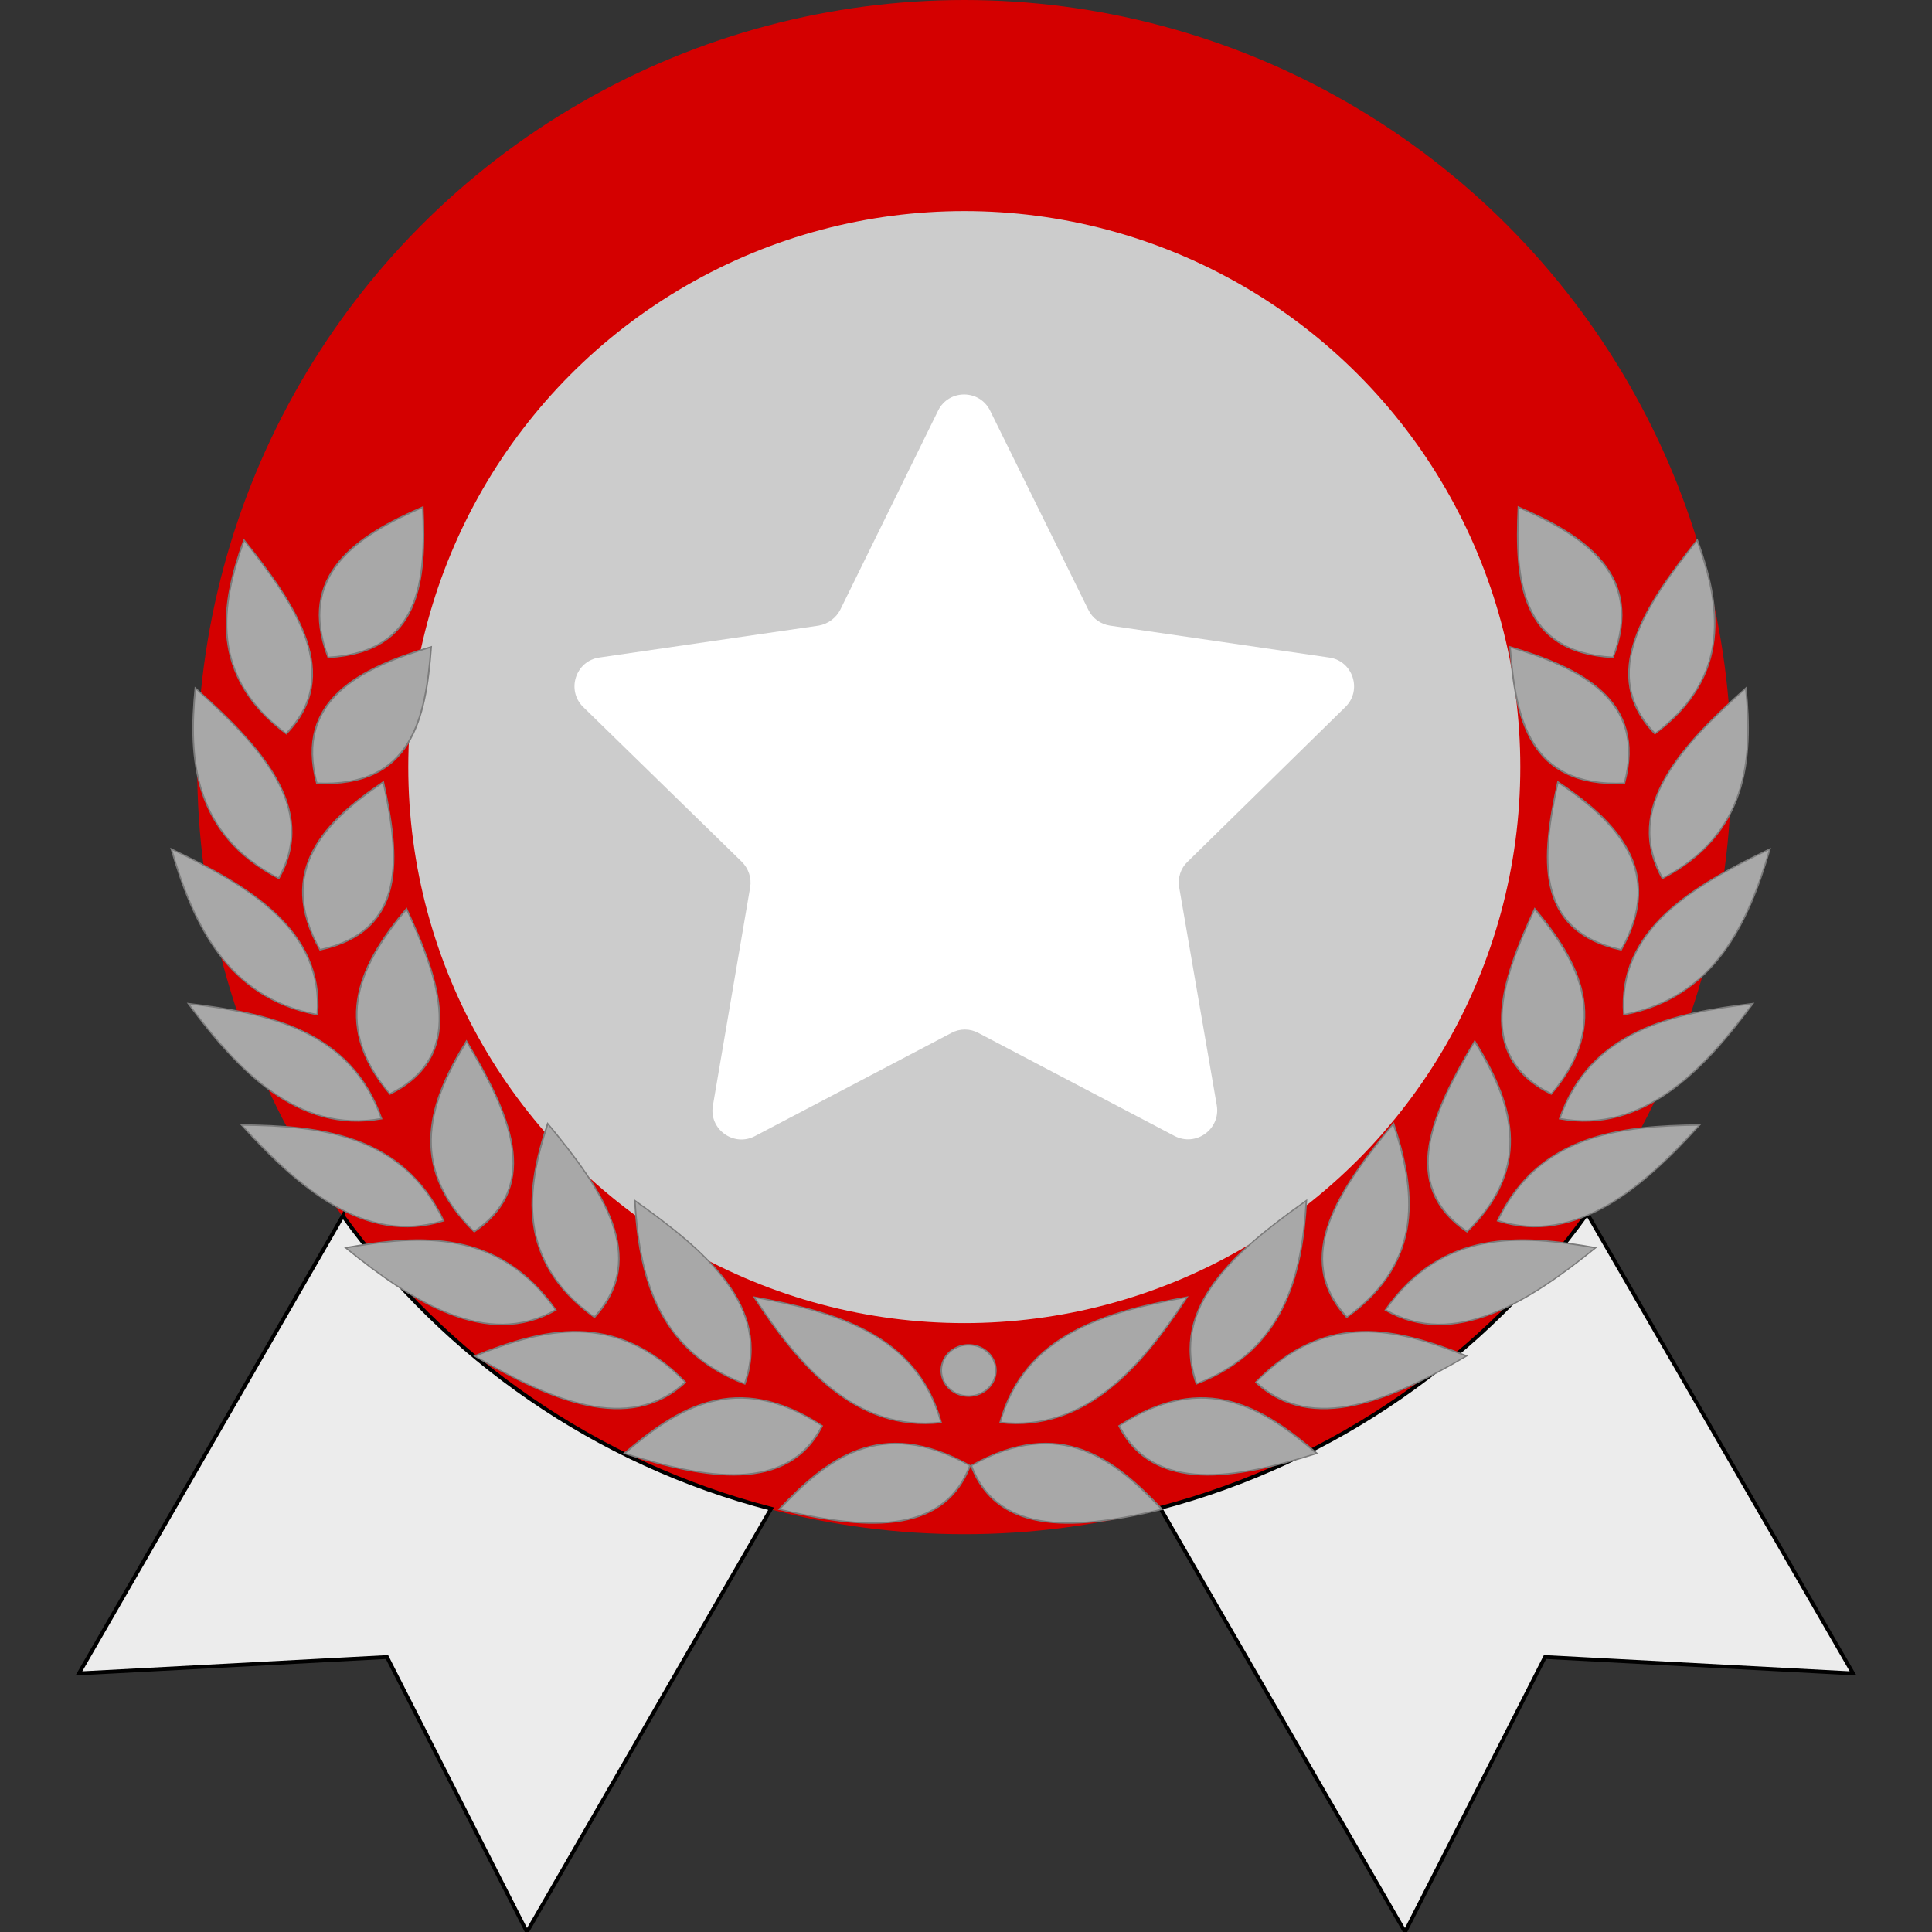 <svg xmlns="http://www.w3.org/2000/svg" viewBox="0 0 508 508" style="enable-background:new 0 0 508 508" xml:space="preserve" width="512" height="512"><rect x="0" y="0" width="508" height="508" fill="#333333" stroke="none"/><circle data-old_color="#D3D2CF" class="active-path" data-original="#FFD15C" r="201.7" cy="201.7" cx="253.55" style="fill:#d40000"/><g style="fill:#ececec;stroke:#000;stroke-opacity:1"><path data-original="#40596B" d="M90.15 319.7 20.75 440l81-4.3 36.8 72.3 64.2-111.3c-46-11.9-85.5-39.6-112.6-77zM417.35 319.1c-26.9 37.5-66.4 65.3-112.3 77.4l64.4 111.5 36.8-72.3 81 4.3z" style="fill:#ececec;stroke:#000;stroke-opacity:1"/></g><circle data-old_color="#EEE6DC" data-original="#F8B64C" r="146.2" cy="201.7" cx="253.55" style="fill:#ccc"/><path data-original="#FFFFFF" d="M353.75 185.9c4.5-4.4 2-12.1-4.2-13l-57.7-8.4c-2.5-.4-4.6-1.9-5.7-4.2l-25.8-52.3c-2.8-5.7-10.9-5.7-13.7 0l-25.7 52.3c-1.1 2.2-3.3 3.8-5.7 4.2l-57.7 8.4c-6.2.9-8.7 8.6-4.2 13l41.7 40.7c1.8 1.8 2.6 4.3 2.2 6.7l-9.8 57.4c-1.1 6.2 5.5 11 11.1 8l51.6-27.1c2.2-1.2 4.9-1.2 7.1 0l51.6 27.1c5.6 2.9 12.1-1.8 11.1-8l-9.9-57.4c-.4-2.5.4-5 2.2-6.7z" style="fill:#fff"/><g transform="matrix(.406 0 0 .381 64.002 124.867)"><g style="fill:#000"><path style="fill:#a8a8a8;stroke:#7c7c7c;stroke-width:1;stroke-linecap:round" d="M398.982 852.15a17.678 17.678 0 1 1-35.357 0 17.678 17.678 0 1 1 35.357 0z" transform="translate(88.345 -234.078)"/><g style="fill:#000"><path d="M347.09 896.45c-50.262-34.611-91.991-4.22-130.2 30.147 49.331 13.402 101.57 19.481 130.2-30.147zM335.01 866.66c-2.23-60.986-51.521-76.327-101.9-86.474 18.691 47.579 44.995 93.123 101.9 86.474zM257.46 868.97c-47.158-38.735-91.305-11.979-132.29 19.036 48.022 17.523 99.562 27.995 132.29-19.036zM213.73 840.05c29.386-53.485-5.043-91.95-43.076-126.52-8.378 50.428-9.178 103.02 43.076 126.52zM175.56 838.86c-34.69-50.2-84.493-36.61-132.42-18.05 41.356 30.047 88.034 54.282 132.42 18.056zM126.56 794.08c44.894-41.337 24.512-88.766-.528-133.65-24.006 45.131-41.517 94.725.528 133.65zM102.71 789.03c-24.513-55.887-75.99-52.016-126.57-42.913 34.886 37.364 76.102 70.035 126.57 42.913zM61.808 735c51.782-32.3 40.552-82.68 24.27-131.43-31.96 39.9-58.366 85.38-24.27 131.43ZM43.732 727.44c-13.502-59.514-64.782-65.448-116.17-66.075 27.191 43.287 61.485 83.163 116.17 66.075zM28.354 639.98c55.139-26.15 49.75-77.49 39.158-127.78-36.318 35.97-67.758 78.13-39.158 127.78ZM19.165 657c-6.34-60.697-56.553-72.677-107.51-79.403 21.859 46.21 51.175 89.875 107.51 79.403zM5.175 540.49c59.59-13.17 65.808-64.42 66.721-115.81-43.438 26.95-83.504 61.02-66.72 115.81zM-6.486 585.25c17.245-58.54-24.626-88.73-69.183-114.35 2.621 51.052 13.107 102.59 69.183 114.35zM28.616 425.5c60.951 3.052 80.497-44.727 94.963-94.044-49.017 14.507-96.665 36.773-94.963 94.044zM-10.627 491.19c36.629-48.812 7.962-91.743-24.821-131.32-15.399 48.744-23.6 100.69 24.821 131.32zM55.278 338.67c60.922-3.52 75.222-53.12 84.312-103.71-47.179 19.69-92.159 46.95-84.312 103.71ZM16.39 391.33c45.777-40.35 26.424-88.21 2.361-133.63-24.976 44.61-43.555 93.81-2.361 133.63Z" style="fill:#a8a8a8;fill-rule:evenodd;stroke:#7c7c7c;stroke-width:1px" transform="matrix(-1 0 -.222 1 1017.479 -212.72)"/></g><g style="fill:#000"><path style="fill:#a8a8a8;fill-rule:evenodd;stroke:#7c7c7c;stroke-width:1px" d="M347.09 896.45c-50.262-34.611-91.991-4.22-130.2 30.147 49.331 13.402 101.57 19.481 130.2-30.147zM335.01 866.66c-2.23-60.986-51.521-76.327-101.9-86.474 18.691 47.579 44.995 93.123 101.9 86.474zM257.46 868.97c-47.158-38.735-91.305-11.979-132.29 19.036 48.022 17.523 99.562 27.995 132.29-19.036zM213.73 840.05c29.386-53.485-5.043-91.95-43.076-126.52-8.378 50.428-9.178 103.02 43.076 126.52zM175.56 838.86c-34.69-50.2-84.493-36.61-132.42-18.05 41.356 30.047 88.034 54.282 132.42 18.056zM126.56 794.08c44.894-41.337 24.512-88.766-.528-133.65-24.006 45.131-41.517 94.725.528 133.65zM102.71 789.03c-24.513-55.887-75.99-52.016-126.57-42.913 34.886 37.364 76.102 70.035 126.57 42.913zM61.808 735c51.782-32.3 40.552-82.68 24.27-131.43-31.96 39.9-58.366 85.38-24.27 131.43ZM43.732 727.44c-13.502-59.514-64.782-65.448-116.17-66.075 27.191 43.287 61.485 83.163 116.17 66.075zM28.354 639.98c55.139-26.15 49.75-77.49 39.158-127.78-36.318 35.97-67.758 78.13-39.158 127.78ZM19.165 657c-6.34-60.697-56.553-72.677-107.51-79.403 21.859 46.21 51.175 89.875 107.51 79.403zM5.175 540.49c59.59-13.17 65.808-64.42 66.721-115.81-43.438 26.95-83.504 61.02-66.72 115.81zM-6.486 585.25c17.245-58.54-24.626-88.73-69.183-114.35 2.621 51.052 13.107 102.59 69.183 114.35zM28.616 425.5c60.951 3.052 80.497-44.727 94.963-94.044-49.017 14.507-96.665 36.773-94.963 94.044zM-10.627 491.19c36.629-48.812 7.962-91.743-24.821-131.32-15.399 48.744-23.6 100.69 24.821 131.32zM55.278 338.67c60.922-3.52 75.222-53.12 84.312-103.71-47.179 19.69-92.159 46.95-84.312 103.71ZM16.39 391.33c45.777-40.35 26.424-88.21 2.361-133.63-24.976 44.61-43.555 93.81-2.361 133.63Z" transform="matrix(1 0 .222 1 -75.558 -212.72)"/></g></g></g></svg>